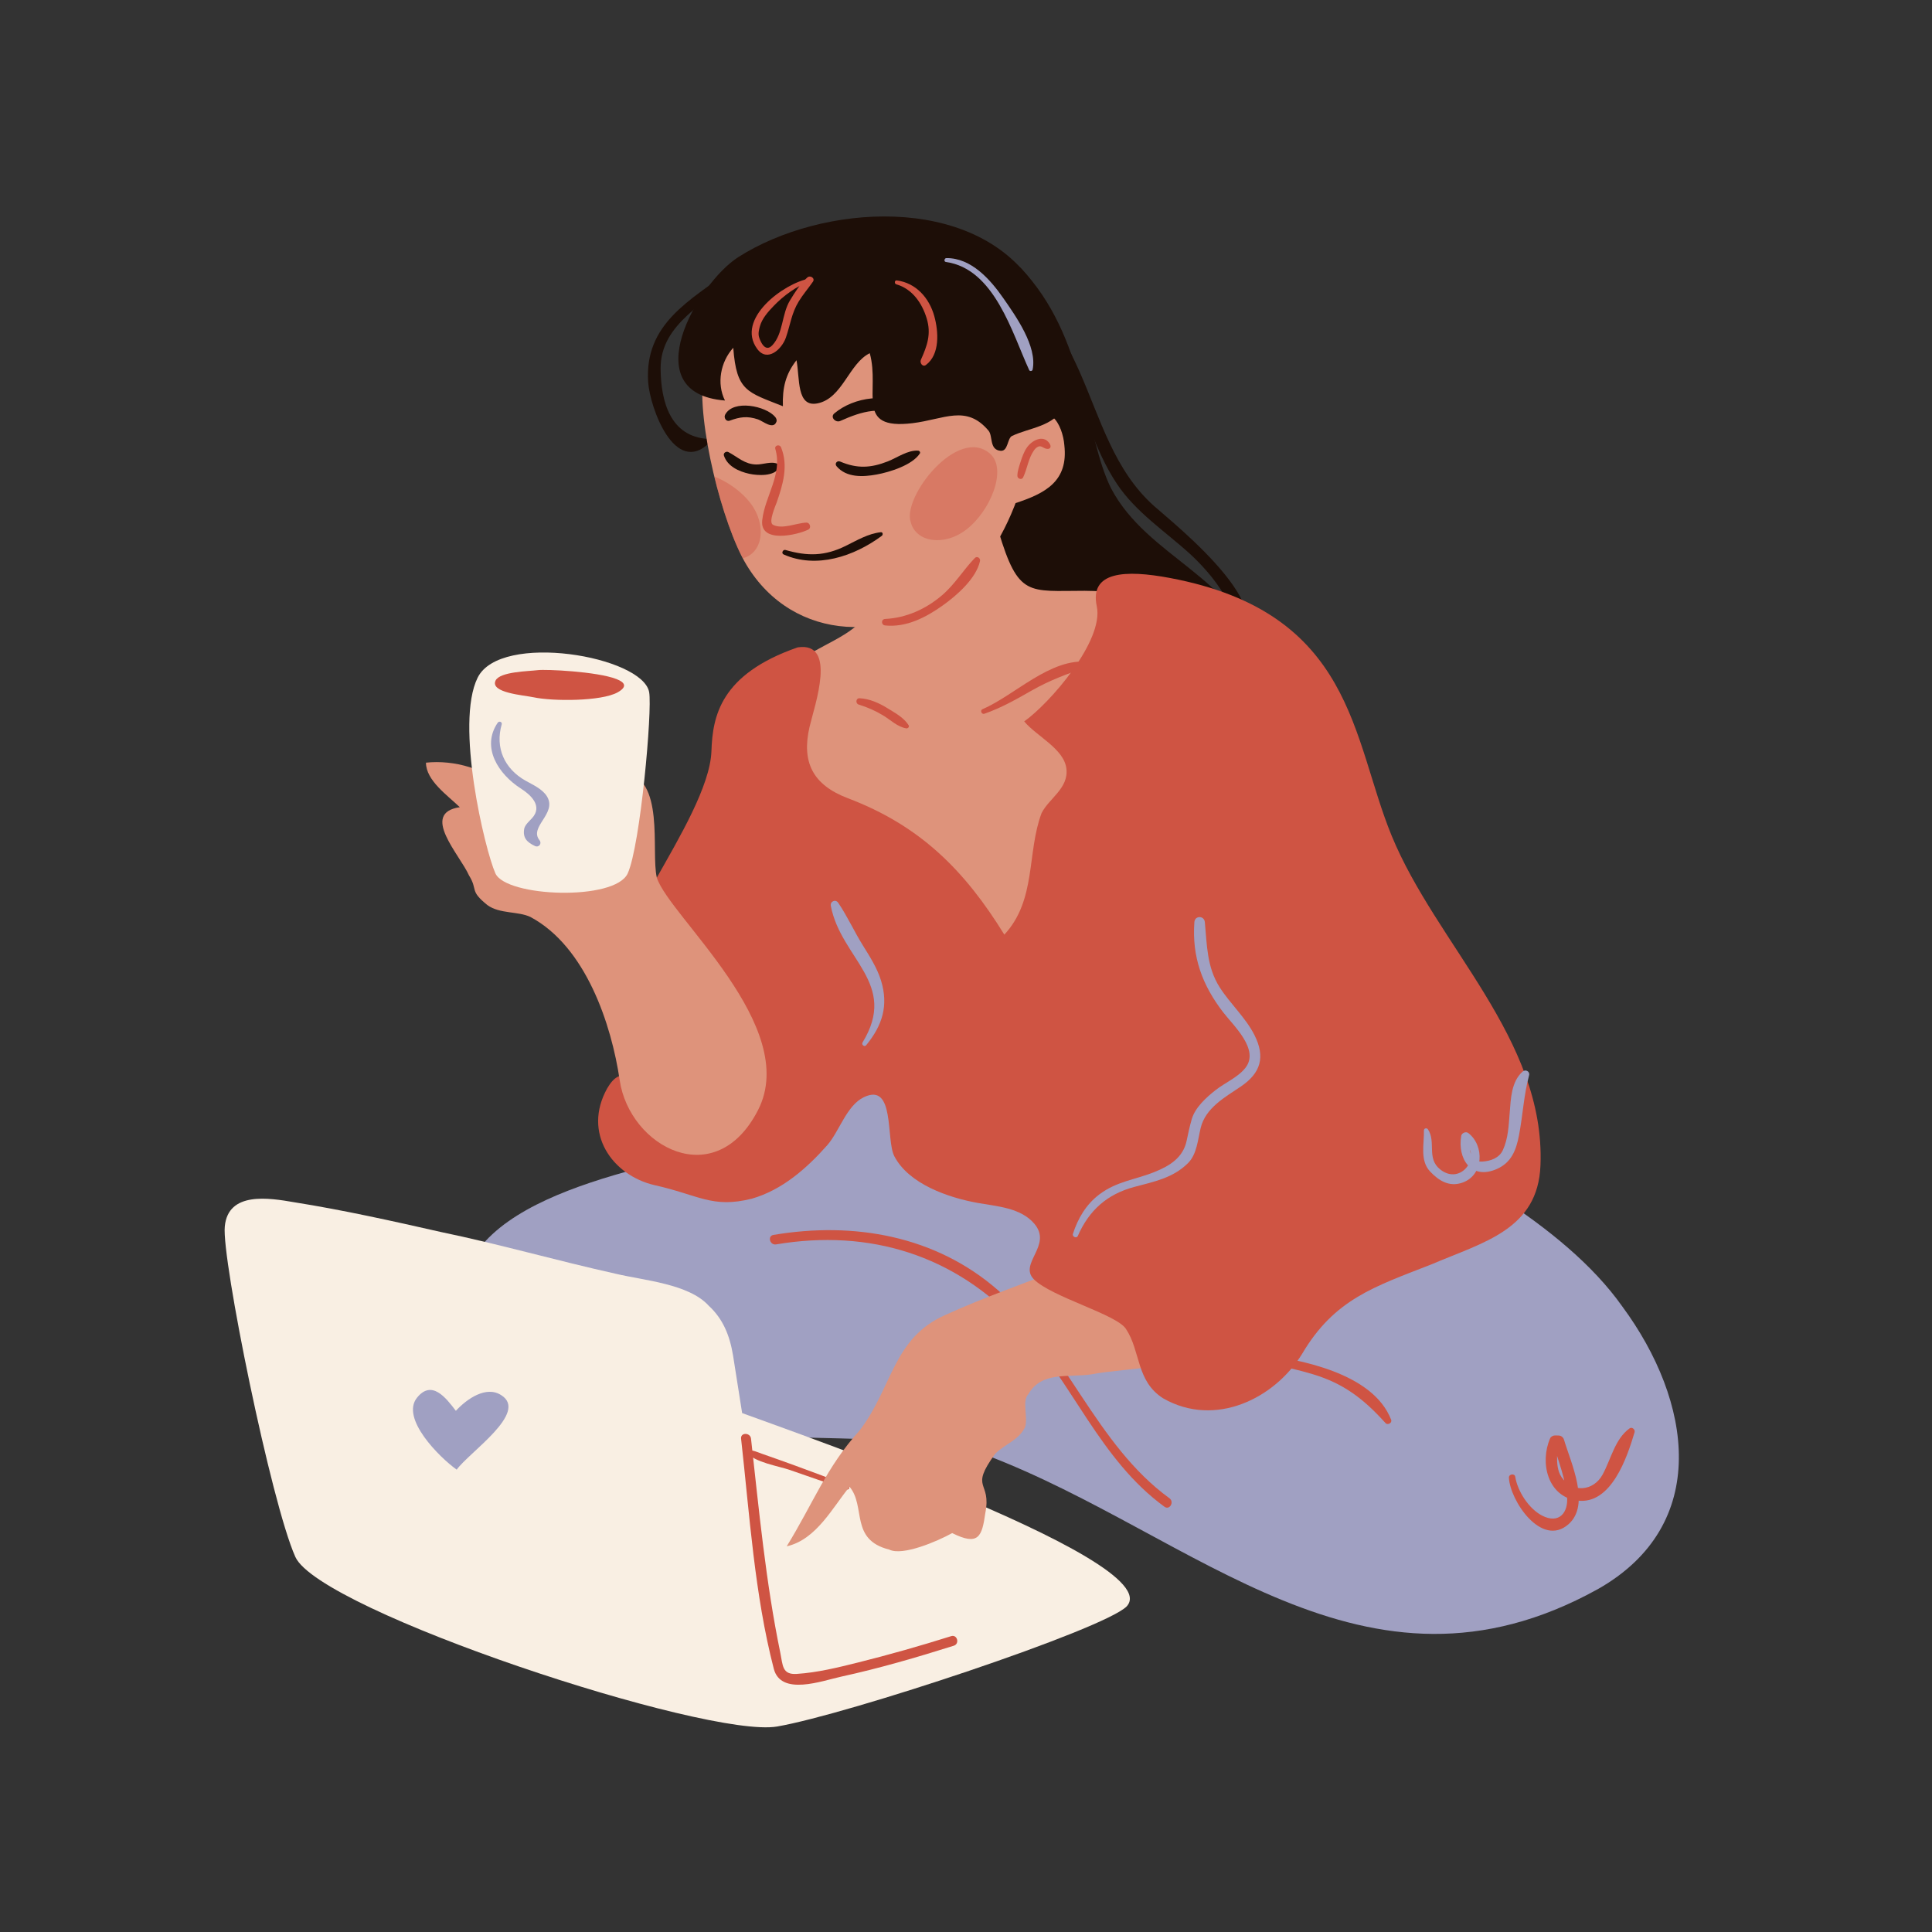 <?xml version="1.0" encoding="UTF-8"?>
<svg xmlns="http://www.w3.org/2000/svg" xmlns:xlink="http://www.w3.org/1999/xlink" width="810pt" height="810pt" viewBox="0 0 810 810" version="1.2">
<rect x="0" y="0" width="810" height="810" fill="#333333" stroke="none"/>
<g id="surface1">
<path style=" stroke:none;fill-rule:nonzero;fill:rgb(11.369%,5.489%,2.75%);fill-opacity:1;" d="M 413.914 111.043 C 429.691 122.254 439.562 137.996 447.395 155.367 C 454.457 171.031 458.703 188.512 468.293 202.895 C 476.223 214.785 488.527 222.766 498.926 232.246 C 506.547 239.195 524.969 259.234 512.52 268.77 C 511.188 269.789 511.891 272.465 513.781 271.75 C 543.801 260.418 492.711 220.062 483.793 212.102 C 467.086 197.188 461.379 175.645 452.602 155.801 C 444.23 136.871 432.996 120.051 415.047 109.105 C 413.793 108.34 412.758 110.219 413.914 111.043 Z M 413.914 111.043 "/>
<path style=" stroke:none;fill-rule:nonzero;fill:rgb(11.369%,5.489%,2.75%);fill-opacity:1;" d="M 306.59 113.035 C 289.398 125.863 270.098 135.711 271.746 160.223 C 272.449 170.691 282.871 199.984 297.52 185.566 C 298.109 184.988 297.645 184.074 296.883 184.027 C 281.129 183.098 277.074 168.523 276.965 154.594 C 276.816 135.363 296.77 127.066 308.273 115.219 C 309.336 114.121 307.891 112.062 306.59 113.035 Z M 306.59 113.035 "/>
<path style=" stroke:none;fill-rule:nonzero;fill:rgb(11.369%,5.489%,2.75%);fill-opacity:1;" d="M 427.832 112.242 C 455.586 141.352 454.719 182.543 465.816 204.723 C 481.082 233.832 518.547 242.148 526.871 275.418 C 535.195 311.457 525.484 341.953 486.633 348.883 C 453.328 354.43 428.355 344.723 410.312 315.617 C 386.727 272.645 375.625 203.336 385.34 154.82 "/>
<path style=" stroke:none;fill-rule:nonzero;fill:rgb(62.749%,62.749%,76.079%);fill-opacity:1;" d="M 371.113 426.793 C 348.219 428.871 332.609 472.945 309.715 479.184 C 274.332 489.578 193.156 499.977 193.156 545.719 C 195.238 624.73 370.074 591.465 413.781 610.176 C 501.199 643.445 571.965 720.375 669.789 666.316 C 717.66 639.285 709.336 587.305 680.195 547.797 C 655.219 512.453 605.266 487.5 567.801 466.707 "/>
<path style=" stroke:none;fill-rule:nonzero;fill:rgb(81.18%,32.939%,26.27%);fill-opacity:1;" d="M 325.379 521.719 C 364.547 515.137 400.328 526.152 427.438 555.496 C 449.605 579.492 461.137 612.023 488.215 631.711 C 490.371 633.281 492.43 629.699 490.297 628.148 C 459.387 605.672 447.102 566.094 418.574 541.066 C 392.316 518.035 357.961 512.078 324.281 517.742 C 321.656 518.18 322.773 522.156 325.379 521.719 Z M 325.379 521.719 "/>
<path style=" stroke:none;fill-rule:nonzero;fill:rgb(81.18%,32.939%,26.27%);fill-opacity:1;" d="M 430.812 559.832 C 458.059 568.469 485.887 568.043 514.02 569.836 C 526.332 570.621 538.559 572.586 550.379 576.137 C 563.516 580.078 571.914 586.688 580.875 596.621 C 581.793 597.637 583.754 596.578 583.242 595.246 C 575.688 575.668 545.051 569.867 527.102 567.648 C 513.445 565.965 499.898 566.102 486.176 565.715 C 467.5 565.188 449.555 561.141 431.141 558.641 C 430.375 558.535 430.031 559.582 430.812 559.832 Z M 430.812 559.832 "/>
<path style=" stroke:none;fill-rule:nonzero;fill:rgb(97.649%,93.729%,89.02%);fill-opacity:1;" d="M 301.523 588.871 C 314.926 594.41 490.828 653.66 472.34 673.516 C 462.633 683.215 355.398 718.77 325.816 723.848 C 296.23 728.926 133.992 675.387 123.824 652.738 C 113.652 630.09 92.855 527.602 94.242 514.211 C 95.629 499.434 112.73 502.207 123.363 504.051 C 143.699 507.285 164.5 511.902 184.836 516.52 C 209.336 521.598 233.371 528.527 258.332 534.066 C 269.887 536.836 288.84 538.223 297.16 547.457 C 303.168 553 305.941 559.926 307.328 568.238 C 308.254 574.238 329.039 704.621 328.574 710.621 "/>
<path style=" stroke:none;fill-rule:nonzero;fill:rgb(81.18%,32.939%,26.27%);fill-opacity:1;" d="M 355.477 622.77 C 348.094 619.902 340.688 617.121 333.246 614.406 C 328.641 612.727 324.02 611.09 319.387 609.473 C 317.738 608.898 315.355 607.719 313.543 608.164 C 313.207 608.246 312.965 608.719 313.191 609.023 C 316.254 613.082 326.547 614.684 331.035 616.258 C 339.008 619.059 346.988 621.797 355.02 624.43 C 356.094 624.781 356.492 623.16 355.477 622.77 Z M 355.477 622.77 "/>
<path style=" stroke:none;fill-rule:nonzero;fill:rgb(81.18%,32.939%,26.27%);fill-opacity:1;" d="M 398.777 685.965 C 385.84 690.043 372.77 693.754 359.605 697.039 C 351.234 699.129 342.648 701.246 334.012 701.797 C 327.863 702.191 328.227 698.148 327.152 692.957 C 321.051 663.461 318.215 633.074 314.867 603.16 C 314.574 600.527 310.406 600.5 310.703 603.16 C 314.273 635.051 316.348 668.504 324.41 699.625 C 327.398 711.164 344.617 704.699 352.719 702.93 C 368.629 699.457 384.359 694.871 399.887 689.973 C 402.434 689.172 401.344 685.152 398.777 685.965 Z M 398.777 685.965 "/>
<path style=" stroke:none;fill-rule:nonzero;fill:rgb(87.059%,57.649%,48.239%);fill-opacity:1;" d="M 430.418 180.043 C 439.41 165.973 445.602 178.32 446.23 186.645 C 447.957 201.812 438.23 206.875 425.539 211.004 "/>
<path style=" stroke:none;fill-rule:nonzero;fill:rgb(87.059%,57.649%,48.239%);fill-opacity:1;" d="M 430.191 147.91 C 439.879 177.312 427.234 223.586 404.785 243.848 C 374.469 271.207 332.52 269.316 312.914 236.746 C 302.836 220 292.07 176.934 294.863 157.09 C 296.223 147.434 298.594 110.008 355.984 100.848 C 413.371 91.691 424.246 129.859 430.191 147.91 Z M 430.191 147.91 "/>
<path style=" stroke:none;fill-rule:nonzero;fill:rgb(11.369%,5.489%,2.75%);fill-opacity:1;" d="M 303.512 191.023 C 305 195.535 309.805 197.688 314.148 198.641 C 317.664 199.41 324.637 199.809 326.578 196.113 C 326.852 195.594 326.754 194.812 326.164 194.535 C 323.363 193.211 320.105 194.781 317.07 194.738 C 312.246 194.664 309.371 191.66 305.422 189.555 C 304.469 189.047 303.137 189.887 303.512 191.023 Z M 303.512 191.023 "/>
<path style=" stroke:none;fill-rule:nonzero;fill:rgb(11.369%,5.489%,2.75%);fill-opacity:1;" d="M 350.742 195.48 C 354.863 200.336 361.848 199.992 367.586 198.934 C 373.078 197.922 382.473 195 385.633 190.152 C 385.988 189.605 385.508 188.969 384.93 188.934 C 380.566 188.648 376.152 191.891 372.215 193.438 C 365.059 196.246 359.359 196.531 352.258 193.516 C 350.961 192.961 349.781 194.348 350.742 195.48 Z M 350.742 195.48 "/>
<path style=" stroke:none;fill-rule:nonzero;fill:rgb(87.059%,57.649%,48.239%);fill-opacity:1;" d="M 326.273 187.906 C 333.301 206.109 304.766 229.492 338.066 220.68 "/>
<path style=" stroke:none;fill-rule:nonzero;fill:rgb(81.18%,32.939%,26.27%);fill-opacity:1;" d="M 325.066 188.238 C 328.152 198.918 320.746 207.848 319.57 218.051 C 318.422 228.012 334.285 224.309 338.867 222.043 C 340.277 221.344 339.598 219.047 338.07 219.105 C 333.875 219.262 328.012 222.07 324.055 220.012 C 322.035 218.957 325.188 211.938 325.664 210.566 C 328.277 203.043 330.574 195.32 327.48 187.574 C 326.898 186.113 324.609 186.652 325.066 188.238 Z M 325.066 188.238 "/>
<path style=" stroke:none;fill-rule:nonzero;fill:rgb(11.369%,5.489%,2.75%);fill-opacity:1;" d="M 305.91 176.367 C 310.227 174.793 313.273 174.312 317.805 175.836 C 319.824 176.52 324.219 180.355 325.523 176.82 C 325.789 176.09 325.441 175.332 324.984 174.785 C 321.145 170.184 307.387 167.332 304 173.887 C 303.379 175.09 304.418 176.91 305.91 176.367 Z M 305.91 176.367 "/>
<path style=" stroke:none;fill-rule:nonzero;fill:rgb(11.369%,5.489%,2.75%);fill-opacity:1;" d="M 352.277 176.492 C 361.715 172.266 369.332 170.207 379.23 174.637 C 381.906 175.832 384.031 172.359 381.547 170.68 C 372.355 164.469 358.113 166.336 349.812 173.301 C 347.906 174.902 350.336 177.363 352.277 176.492 Z M 352.277 176.492 "/>
<path style=" stroke:none;fill-rule:nonzero;fill:rgb(11.369%,5.489%,2.75%);fill-opacity:1;" d="M 328.531 232.453 C 342.27 238.559 358.023 233.309 369.699 224.648 C 370.266 224.23 370.188 223.035 369.289 223.133 C 363.906 223.738 359.34 226.523 354.523 228.887 C 345.809 233.172 338.605 233.254 329.32 230.582 C 328.23 230.27 327.453 231.977 328.531 232.453 Z M 328.531 232.453 "/>
<path style=" stroke:none;fill-rule:nonzero;fill:rgb(87.059%,57.649%,48.239%);fill-opacity:1;" d="M 418.641 222.742 C 426.965 250.469 431.129 247.695 454.719 247.695 C 476.918 247.695 486.633 254.625 488.02 278.191 C 490.793 308.688 476.918 347.5 468.594 376.605 C 465.82 389.082 463.043 407.102 449.168 409.875 C 431.129 412.648 407.539 389.082 393.664 379.379 C 370.074 364.133 307.637 326.703 322.898 290.664 C 334 264.328 382.566 271.258 358.977 231.059 "/>
<path style=" stroke:none;fill-rule:nonzero;fill:rgb(87.059%,57.649%,48.239%);fill-opacity:1;" d="M 499.117 522.156 L 492.18 505.523 C 463.043 529.086 429.738 536.02 396.438 551.266 C 374.238 560.969 374.238 581.762 360.359 599.781 C 346.484 615.031 340.934 630.277 329.832 648.297 C 342.324 645.523 349.258 631.664 356.195 623.348 C 363.137 631.664 356.195 645.523 372.848 649.684 C 378.398 652.453 392.969 646.219 399.211 642.754 C 410.312 648.297 411.699 644.137 413.086 634.434 C 415.863 620.574 406.148 624.73 417.25 609.484 C 421.414 605.324 426.965 603.938 429.738 598.395 C 431.125 594.238 428.352 587.305 431.125 584.535 C 436.676 574.832 447.777 577.602 457.492 576.215 C 471.367 573.445 504.668 573.445 514.379 562.355 C 525.48 549.879 512.996 526.312 499.117 522.156 Z M 499.117 522.156 "/>
<path style=" stroke:none;fill-rule:nonzero;fill:rgb(81.18%,32.939%,26.27%);fill-opacity:0.4;" d="M 381.852 218.973 C 384.102 227.527 395.996 229.023 404.992 222.141 C 415.336 214.23 422.375 196.703 415.152 190.277 C 401.645 178.258 378.082 208.492 381.852 218.973 Z M 381.852 218.973 "/>
<path style=" stroke:none;fill-rule:nonzero;fill:rgb(81.18%,32.939%,26.27%);fill-opacity:0.4;" d="M 311.453 234.039 C 311.434 234.039 311.434 234.039 311.41 234.062 C 307.039 225.766 302.691 213 299.465 199.773 C 305.207 202.043 310.953 206.117 314.617 210.918 C 321.504 219.922 320.008 231.793 311.453 234.039 Z M 311.453 234.039 "/>
<path style=" stroke:none;fill-rule:nonzero;fill:rgb(81.18%,32.939%,26.27%);fill-opacity:1;" d="M 428.941 200.172 C 430.742 196.43 431.055 192.297 433.527 188.77 C 433.988 188.109 434.648 187.477 435.414 187.203 C 436.473 186.828 437.254 187.664 438.168 188 C 440.117 188.723 441.195 187.523 439.902 185.746 C 437.207 182.039 432.531 184.797 430.594 187.543 C 429.281 189.398 428.5 191.676 427.816 193.82 C 427.246 195.605 426.531 197.637 426.547 199.523 C 426.555 200.734 428.367 201.367 428.941 200.172 Z M 428.941 200.172 "/>
<path style=" stroke:none;fill-rule:nonzero;fill:rgb(11.369%,5.489%,2.75%);fill-opacity:1;" d="M 309.48 107.832 C 292.379 118.762 265.773 164.941 303.945 167.918 C 300.375 160.758 302.074 151.719 307.426 145.801 C 308.777 164.16 313.383 164.379 328.234 170.312 C 327.992 162.586 329.336 156.922 333.934 151.031 C 335.402 158.625 333.844 170.918 342.781 169.109 C 353.238 166.996 355.914 152.355 364.652 148.086 C 369.121 164.203 358.074 180.359 382.527 177.426 C 395.828 175.828 405.082 169.438 414.441 180.555 C 416.367 182.844 414.664 188.617 419.539 189.004 C 422.699 189.254 422.289 183.727 424.301 182.77 C 431.699 179.254 441.707 178.91 446.07 170.582 C 453.57 156.273 441.504 131.387 433.555 119.473 C 407.859 80.965 344.453 85.488 309.48 107.832 Z M 309.48 107.832 "/>
<path style=" stroke:none;fill-rule:nonzero;fill:rgb(81.18%,32.939%,26.27%);fill-opacity:1;" d="M 371.113 262.227 C 380.023 263.121 388.238 258.836 395.301 253.801 C 401.117 249.656 409.266 242.551 410.875 235.219 C 411.145 233.992 409.648 232.977 408.699 233.953 C 403.812 239.008 400.391 244.926 394.914 249.602 C 388.203 255.332 379.961 259.059 371.117 259.5 C 369.328 259.586 369.383 262.055 371.113 262.227 Z M 371.113 262.227 "/>
<path style=" stroke:none;fill-rule:nonzero;fill:rgb(81.18%,32.939%,26.27%);fill-opacity:1;" d="M 459.832 254.184 C 462.953 268.738 439.801 295.168 429.395 302.449 C 434.598 308.688 446.043 313.883 447.086 322.199 C 448.125 330.516 439.801 334.676 436.68 340.914 C 430.434 357.547 434.598 377.301 421.07 391.855 C 404.418 364.824 385.688 346.113 355.508 334.676 C 340.719 329.07 335.977 319.496 339.414 304.73 C 341.516 295.719 351.133 268.91 334.426 271.414 C 301.934 282.695 298.766 300.367 298.27 314.922 C 297.77 329.477 284.738 351.309 275.375 367.941 C 270.172 376.262 263.926 382.5 267.047 391.855 C 269.129 401.211 278.496 410.566 281.617 418.887 C 289.941 437.598 289.941 454.23 295.145 472.945 C 276.414 477.105 266.008 436.559 254.559 456.312 C 244.152 475.023 256.641 492.699 274.332 496.859 C 293.062 501.016 298.523 506.715 315.176 502.559 C 327.902 498.926 338.152 489.906 346.762 480.211 C 351.879 474.445 354.875 463.512 362.18 460 C 375.371 453.656 371.348 477.773 374.934 484.715 C 381.02 496.473 397.734 502.156 409.977 504.344 C 418.031 505.785 427.918 506.34 433.629 513.027 C 441.457 522.195 426.863 529.758 433.484 536.379 C 440.914 543.809 468.172 551.055 472.059 557.156 C 478.305 566.512 476.223 578.988 487.668 586.266 C 509.523 598.742 534.5 586.266 545.949 567.551 C 559.477 544.68 576.125 539.484 600.062 530.125 C 621.918 520.77 644.812 515.57 645.852 488.539 C 647.934 435.52 602.145 396.016 583.414 350.27 C 566.762 309.723 567.645 256.898 490.633 242.344 C 471.531 238.73 456.711 239.629 459.832 254.184 Z M 459.832 254.184 "/>
<path style=" stroke:none;fill-rule:nonzero;fill:rgb(87.059%,57.649%,48.239%);fill-opacity:1;" d="M 212.113 330.949 C 204.375 322.238 190.191 318.504 178.59 319.75 C 178.59 327.215 187.613 333.438 192.77 338.418 C 176.012 340.906 192.77 358.332 196.641 367.043 C 200.508 373.266 196.641 373.266 204.375 379.488 C 209.531 383.219 217.27 381.977 222.426 384.465 C 245.633 396.91 256.359 429.469 259.816 452.914 C 263.926 480.762 299.945 500.395 317.836 465.359 C 335.73 430.32 280.527 384.125 275.371 367.945 C 272.793 356.742 279.156 325.973 261.105 323.484 "/>
<path style=" stroke:none;fill-rule:nonzero;fill:rgb(97.649%,93.729%,89.02%);fill-opacity:1;" d="M 200.25 284.121 C 190.699 303.43 203.254 356.168 207.691 366.148 C 212.125 376.125 257.898 377.867 263.188 366.148 C 268.477 354.43 273.527 297.824 272.164 290.207 C 269.461 275.113 209.797 264.812 200.25 284.121 Z M 200.25 284.121 "/>
<path style=" stroke:none;fill-rule:nonzero;fill:rgb(81.18%,32.939%,26.27%);fill-opacity:1;" d="M 258.449 284.695 C 250.223 281.5 228.758 280.547 225.512 280.957 C 221.602 281.449 209.699 281.555 207.789 285.285 C 205.27 290.492 219.676 291.469 223.77 292.352 C 231.621 294.043 252.137 294.113 258.984 290.25 C 263.113 287.922 262.051 286.094 258.449 284.695 Z M 258.449 284.695 "/>
<path style=" stroke:none;fill-rule:nonzero;fill:rgb(81.18%,32.939%,26.27%);fill-opacity:1;" d="M 375.754 119.191 C 382.484 121.113 386.551 127.059 388.508 133.453 C 390.523 140.023 388.715 144.977 386.074 150.875 C 385.52 152.117 386.809 154.055 388.211 153.008 C 394.172 148.555 393.469 138.93 391.715 132.57 C 389.598 124.898 384.039 118.625 375.973 117.562 C 375.023 117.438 374.887 118.941 375.754 119.191 Z M 375.754 119.191 "/>
<path style=" stroke:none;fill-rule:nonzero;fill:rgb(81.18%,32.939%,26.27%);fill-opacity:1;" d="M 339.391 116.773 C 328.559 118.734 308.301 133.766 317.457 146.273 C 321.676 152.035 327.781 146.449 329.488 141.539 C 331.352 136.18 331.812 131.395 334.871 126.379 C 336.645 123.469 338.891 120.891 340.828 118.098 C 341.84 116.645 339.703 115.258 338.504 116.309 C 335.504 118.938 333.246 122.578 331.199 125.957 C 327.676 131.781 328.41 139.855 323.793 144.762 C 320.672 148.074 318.637 142.738 318.219 141.266 C 317.809 139.824 318.195 138.254 318.574 136.859 C 319.477 133.543 322.043 130.684 324.355 128.277 C 328.43 124.031 334.066 119.824 339.711 117.934 C 340.453 117.684 340.148 116.637 339.391 116.773 Z M 339.391 116.773 "/>
<path style=" stroke:none;fill-rule:nonzero;fill:rgb(62.749%,62.749%,76.079%);fill-opacity:1;" d="M 396.57 109.836 C 416.977 112.664 424.391 139.785 431.5 155.172 C 431.781 155.781 432.793 155.621 432.926 154.988 C 434.969 145.27 425.828 132.473 420.695 125.078 C 415.195 117.156 407.203 108.121 396.789 108.207 C 395.883 108.215 395.617 109.703 396.57 109.836 Z M 396.57 109.836 "/>
<path style=" stroke:none;fill-rule:nonzero;fill:rgb(62.749%,62.749%,76.079%);fill-opacity:1;" d="M 451.875 518.176 C 456.57 507.461 464.125 500.68 475.535 497.629 C 483.84 495.406 491.777 493.922 498.102 487.617 C 501.82 483.91 502.227 477.664 503.391 472.879 C 505.43 464.492 513.57 460.012 520.176 455.562 C 528.641 449.852 530.559 443.113 525.93 433.945 C 522.238 426.633 515.75 420.82 511.348 413.914 C 505.973 405.488 506.035 396.211 505.137 386.617 C 504.875 383.812 500.949 383.773 500.746 386.617 C 499.691 401.18 504.035 412.965 512.797 424.375 C 517.113 430 528.137 439.977 522.184 447.648 C 519.035 451.699 513.516 453.957 509.539 457.105 C 505.719 460.133 501.094 464.285 499.66 469.172 C 498.781 472.172 498.141 475.191 497.504 478.25 C 496.023 485.324 490.457 488.77 484.121 491.328 C 475.812 494.684 468.23 495.219 460.875 500.785 C 455.348 504.965 451.914 510.824 449.824 517.312 C 449.438 518.508 451.359 519.348 451.875 518.176 Z M 451.875 518.176 "/>
<path style=" stroke:none;fill-rule:nonzero;fill:rgb(62.749%,62.749%,76.079%);fill-opacity:1;" d="M 363.125 438.234 C 369.957 429.922 372.602 421.547 369.359 411.055 C 367.738 405.824 364.613 400.945 361.746 396.336 C 358.125 390.516 355.242 384.125 351.418 378.484 C 350.32 376.867 347.969 377.895 348.328 379.789 C 352.562 402.027 376.812 412.27 361.617 437.074 C 361.059 437.988 362.426 439.09 363.125 438.234 Z M 363.125 438.234 "/>
<path style=" stroke:none;fill-rule:nonzero;fill:rgb(81.18%,32.939%,26.27%);fill-opacity:1;" d="M 360.008 295.391 C 363.695 296.527 367.023 297.984 370.324 299.988 C 373.445 301.887 376.211 304.691 379.895 305.363 C 380.633 305.5 381.387 304.758 380.926 304.027 C 378.891 300.809 375.273 298.91 372.105 296.941 C 368.555 294.734 364.586 292.957 360.367 292.742 C 358.797 292.66 358.59 294.953 360.008 295.391 Z M 360.008 295.391 "/>
<path style=" stroke:none;fill-rule:nonzero;fill:rgb(81.18%,32.939%,26.27%);fill-opacity:1;" d="M 412.676 299.25 C 419.641 296.836 425.934 293.281 432.312 289.633 C 440.148 285.152 447.875 282.312 456.387 279.496 C 457.547 279.113 457.262 277.57 456.109 277.453 C 440.246 275.883 425.574 291.441 411.875 297.352 C 410.789 297.816 411.57 299.633 412.676 299.25 Z M 412.676 299.25 "/>
<path style=" stroke:none;fill-rule:nonzero;fill:rgb(62.749%,62.749%,76.079%);fill-opacity:1;" d="M 210.207 584.973 C 203.941 580.801 195.816 586.398 191.121 591.492 C 186.961 586.043 181.035 578.258 174.82 586.012 C 167.883 594.676 184.188 610.965 191.473 616.16 C 196.676 608.887 221.652 592.25 210.207 584.973 Z M 210.207 584.973 "/>
<path style=" stroke:none;fill-rule:nonzero;fill:rgb(62.749%,62.749%,76.079%);fill-opacity:1;" d="M 208.68 302.988 C 201.57 313.383 209.098 324.672 218.367 330.59 C 222.383 333.148 227.742 337.898 223.043 343.039 C 221.996 344.188 220.062 345.84 219.77 347.512 C 219.117 351.281 220.953 353.137 224.289 354.695 C 225.941 355.465 227.301 353.637 226.18 352.246 C 221.691 346.668 233.562 341.137 229.395 334.023 C 227.508 330.805 223.379 329.027 220.301 327.285 C 211.449 322.27 207.531 313.492 210.344 303.688 C 210.641 302.652 209.246 302.16 208.68 302.988 Z M 208.68 302.988 "/>
<path style=" stroke:none;fill-rule:nonzero;fill:rgb(62.749%,62.749%,76.079%);fill-opacity:1;" d="M 596.984 473.945 C 597.117 479.684 595.23 486.539 599.562 491.141 C 603.262 495.07 607.578 497.703 613.027 495.859 C 622.188 492.758 622.402 480.184 615.551 475.004 C 614.578 474.266 612.832 475.008 612.629 476.191 C 610.973 485.871 616.82 494.836 627.559 490.105 C 633.559 487.465 635.609 482.363 636.809 476.176 C 638.469 467.625 638.809 459.289 641.078 450.809 C 641.508 449.191 639.566 448.199 638.387 449.242 C 633.57 453.516 633.426 460.656 632.938 466.664 C 632.512 471.934 632.328 477.25 630.105 482.145 C 628.559 485.555 624.895 486.766 621.535 486.996 C 615.848 487.387 615.867 480.949 616.461 477.246 C 615.488 477.641 614.516 478.039 613.543 478.434 C 621.715 484.48 612.543 497.398 603.715 490.215 C 598.012 485.574 602.172 478.758 598.68 473.488 C 598.203 472.762 596.965 472.996 596.984 473.945 Z M 596.984 473.945 "/>
<path style=" stroke:none;fill-rule:nonzero;fill:rgb(81.18%,32.939%,26.27%);fill-opacity:1;" d="M 632.621 619.492 C 633.031 629.027 646.238 648.973 657.578 639.062 C 667.008 630.82 658.512 613.121 655.715 603.605 C 655.414 602.574 654.48 601.852 653.398 601.844 C 652.938 601.844 652.473 601.832 652.012 601.809 C 651.238 601.785 650.227 602.273 649.902 603.016 C 645.508 613.109 648.754 627.383 661.207 629.109 C 675.516 631.09 682.211 610.906 685.305 600.469 C 685.641 599.34 684.246 598.102 683.203 598.855 C 677.02 603.316 675.418 611.816 671.879 618.258 C 668.039 625.254 659.195 626.004 654.691 619.289 C 652.961 616.711 652.766 613.449 652.805 610.477 C 653.059 609.289 653.309 608.102 653.559 606.914 C 653 606.402 652.305 606.156 651.473 606.18 C 653.629 613.27 656.324 620.164 656.996 627.605 C 657.574 633.996 653.727 639.18 646.469 635.391 C 640.918 632.496 636.223 625.145 635.273 619.137 C 635.035 617.621 632.559 617.992 632.621 619.492 Z M 632.621 619.492 "/>
</g>
</svg>
